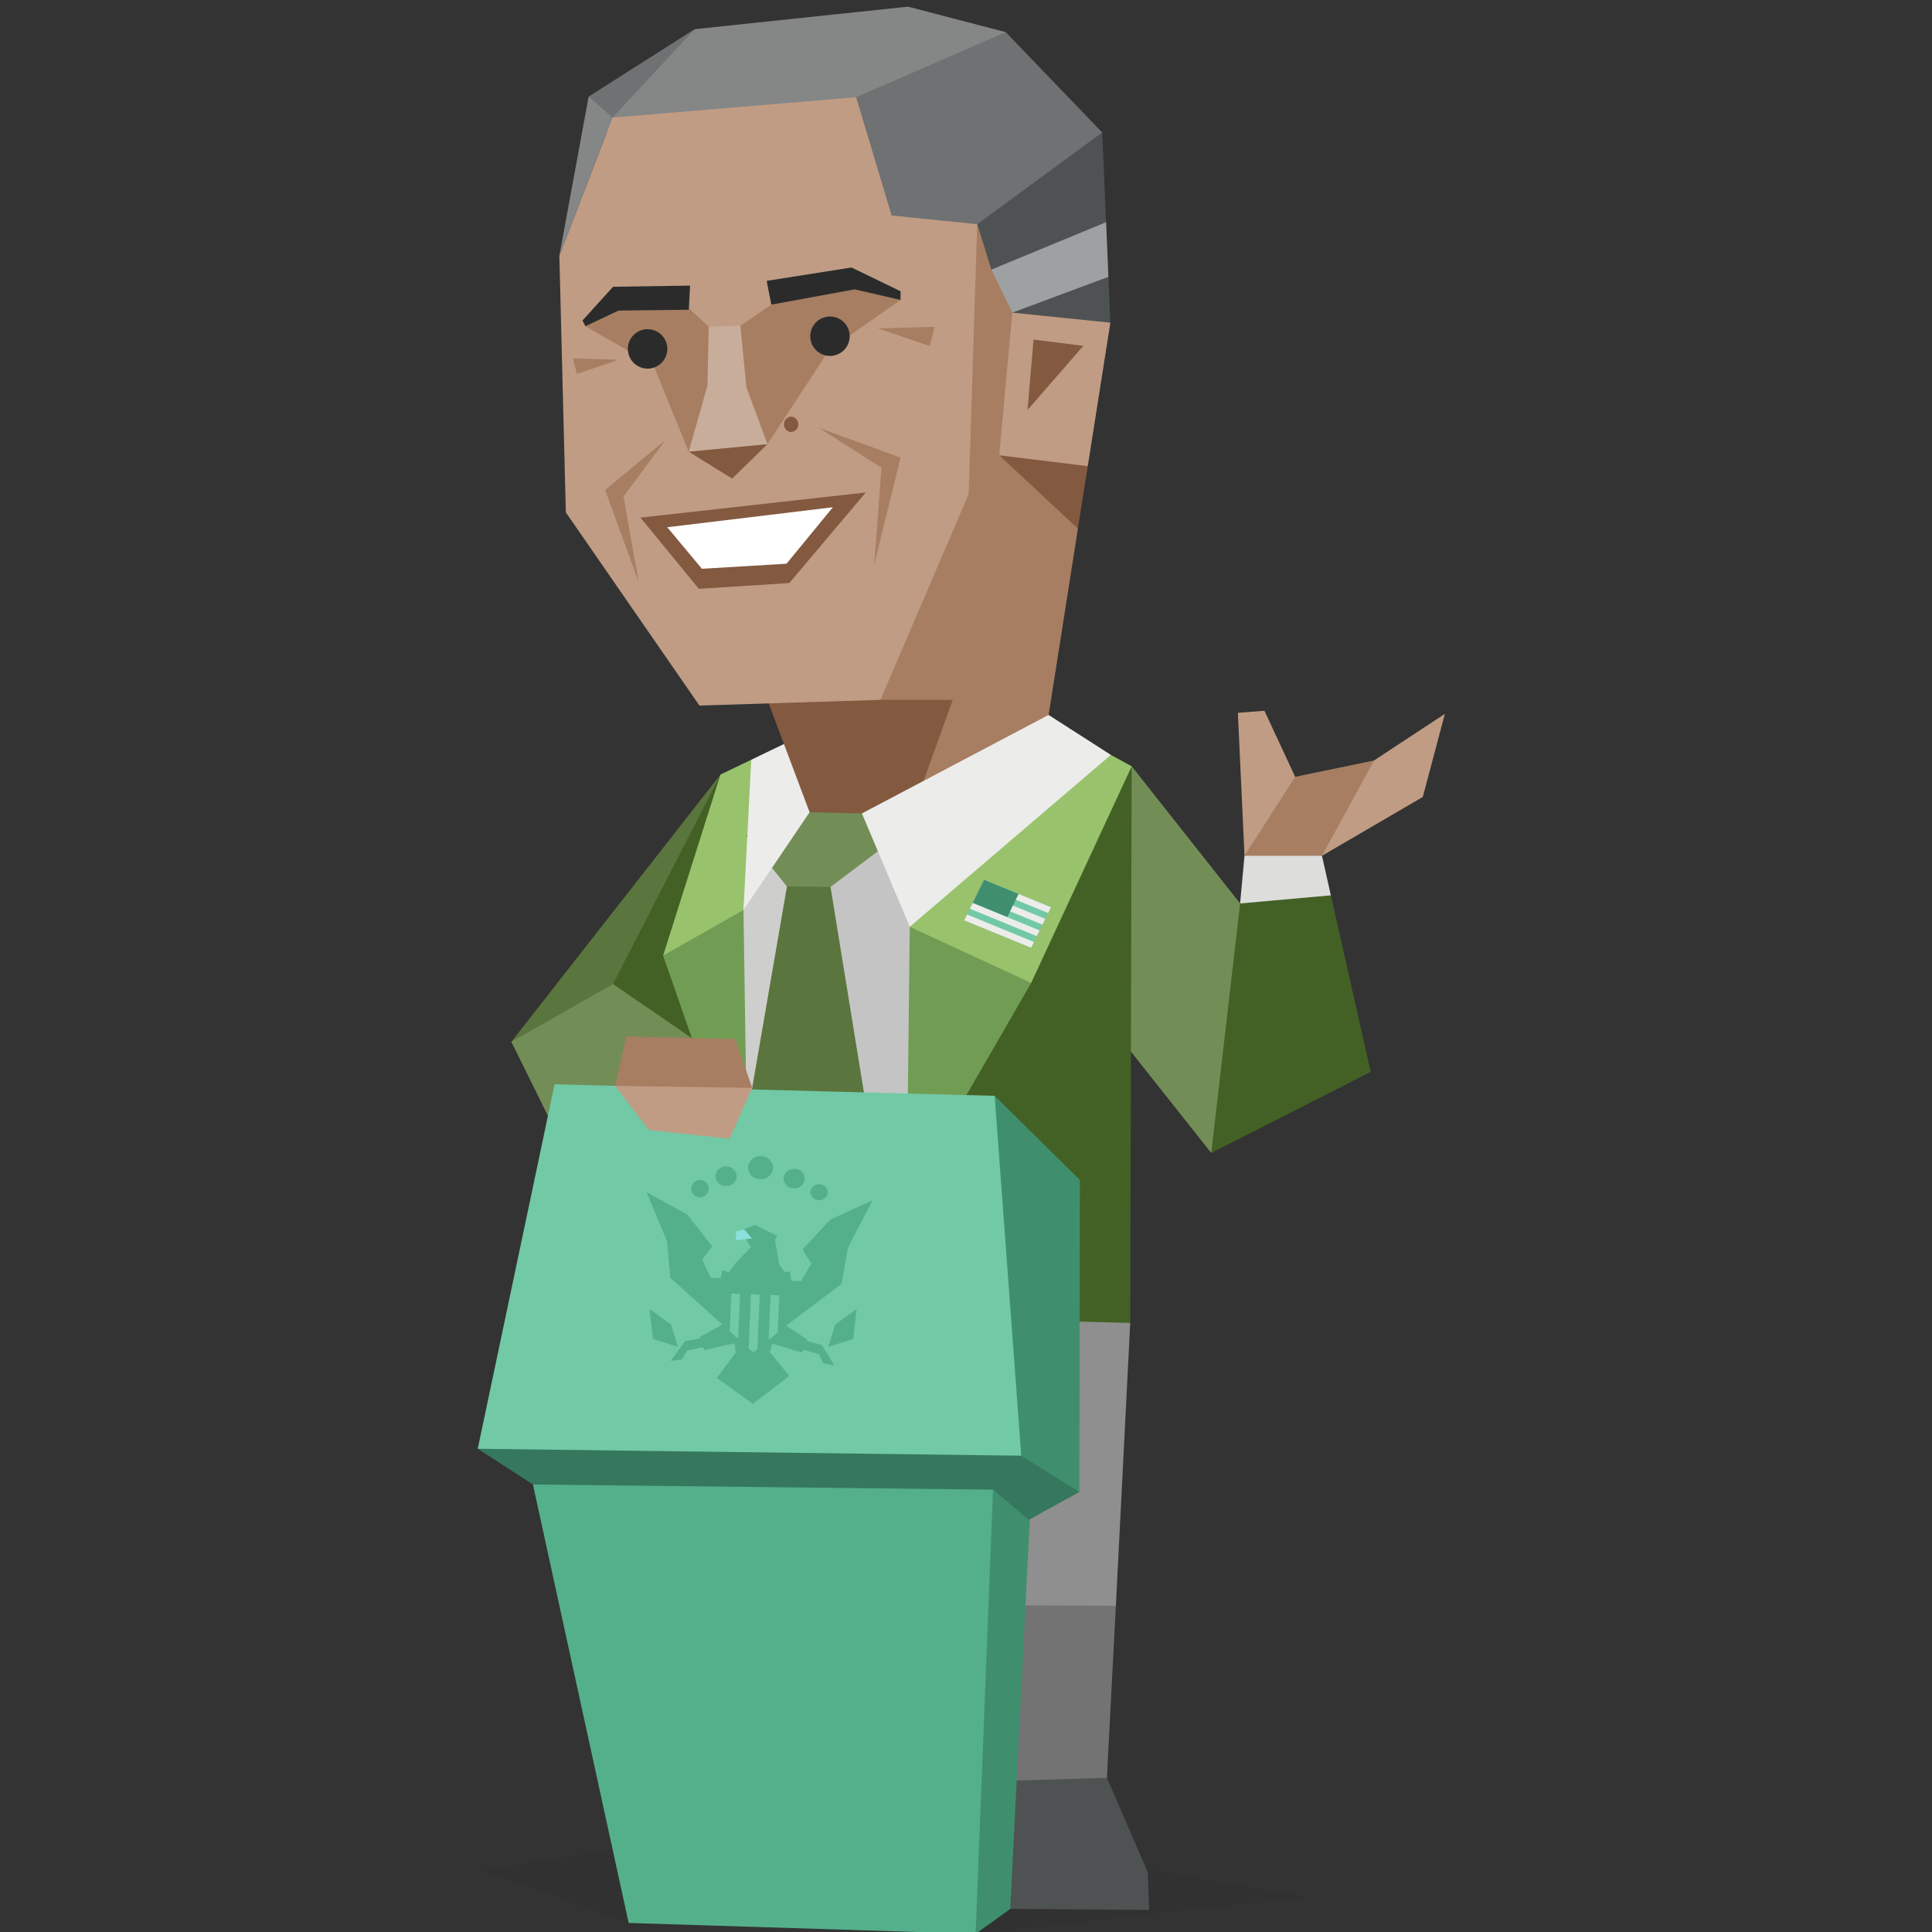 <svg id="Layer_1" data-name="Layer 1" xmlns="http://www.w3.org/2000/svg" viewBox="0 0 400 400"><rect x="0" y="0" width="400" height="400" fill="#333333" stroke="none"/><defs><style>.cls-1{fill:#8f8f8f;}.cls-1,.cls-10,.cls-11,.cls-12,.cls-13,.cls-14,.cls-15,.cls-16,.cls-17,.cls-18,.cls-19,.cls-2,.cls-20,.cls-21,.cls-22,.cls-23,.cls-24,.cls-25,.cls-26,.cls-27,.cls-28,.cls-3,.cls-4,.cls-5,.cls-6,.cls-7,.cls-8,.cls-9{fill-rule:evenodd;}.cls-2,.cls-9{fill:#2b2b2b;}.cls-2{opacity:0.15;}.cls-3{fill:#738d57;}.cls-4{fill:#4f5253;}.cls-5{fill:#737373;}.cls-6{fill:#5a753d;}.cls-7{fill:#c4c4c4;}.cls-8{fill:#cececd;}.cls-10{fill:#446125;}.cls-11{fill:#709d53;}.cls-12{fill:#99c26d;}.cls-13{fill:#ececeb;}.cls-14{fill:#835940;}.cls-15{fill:#a77e62;}.cls-16{fill:#c09c84;}.cls-17{fill:#9da1a2;}.cls-18{fill:#6f7173;}.cls-19{fill:#858686;}.cls-20{fill:#72c9a6;}.cls-21{fill:#3f8f6f;}.cls-22{fill:#dddddc;}.cls-23{fill:#474747;}.cls-24{fill:#54b08b;}.cls-25{fill:#35785d;}.cls-26{fill:#8ce0dc;}.cls-27{fill:#c9ad9b;}.cls-28{fill:#fff;}</style></defs><title>diplomats_ENFJ_famous_real_barack_obama</title><polygon class="cls-1" points="231.03 332.46 234 273.9 223.55 258.97 203.2 274.15 207.24 332.35 213.15 347.76 231.03 332.46"/><polygon class="cls-2" points="99.61 387.3 179.88 374.05 221.01 384.09 270.92 392.74 201.99 400.38 130.16 398.13 99.61 387.3"/><polygon class="cls-3" points="230.82 213.53 250.78 238.71 261.79 215.19 256.75 187.05 234.31 158.65 217.4 184.79 230.82 213.53"/><polygon class="cls-4" points="229.17 368.08 237.63 387.6 234.63 389.18 204.08 389.44 201.5 388.08 207.55 368.73 224.39 352.71 229.17 368.08"/><polygon class="cls-5" points="231.03 332.46 229.17 368.08 218.31 368.41 207.55 368.74 207.24 332.35 231.03 332.46"/><polygon class="cls-4" points="199.19 395.14 237.93 395.43 237.63 387.6 198.9 387.31 199.19 395.14"/><polygon class="cls-6" points="154.09 197.79 149.17 160.36 105.87 215.69 139.02 240.73 154.09 197.79"/><path class="cls-7" d="M195.05,174.54s0,.06-.05.09,0-.13.05-.09h0M158,244.46l8.53,9.61L202.78,249s-3.56-32.34-5.86-54.4v-.1l0-.44-.05-.54-.06-.53v0l-.05-.49c-1.09-10.49-1.83-18.15-1.65-17.92-.2-.25-4.88-6.41-11.87-5.24-3.9.66-9.38,9-13.3,9.87l1.7,1.47c-7.55,1.74-14,3.16-14,3.16l.31,47.44-.13,1.13.14.21Z"/><path class="cls-8" d="M141.22,242.36l8.73,8.81,2.48.09,2,1.77-.1-1.7,11,.39-.1-8.36,2-62.13h0v-.52h0l0,0h0l0,0h0l-.07,0h0l-.08,0h0l-.1-.05h0l-.11-.06h0l-.13-.06h0l-.14-.08h0l-.16-.09h0l-.17-.09h0l-.19-.1h0l-.2-.1h0l-.21-.12h0l-.23-.11h0l-.23-.12h0l-.25-.13h0l-.26-.13h0l-.26-.14h0l-.28-.15h0l-.28-.14h0l-.29-.15h0l-.3-.16h0l-.3-.16h0l-.31-.16h0l-.32-.16h0L162,178h0l-.32-.16h0l-.33-.17h0l-.33-.17h0l-.34-.17h0l-.33-.17h0l-.34-.17h0l-.34-.17h0l-.33-.17h0l-.34-.16h0l-.34-.17h0l-.33-.17h0l-.33-.17h0l-.32-.16h0l-.32-.16h0l-.33-.16h0l-.32-.16h0l-.31-.15h0l-.31-.15h0l-.3-.14h0l-.29-.14h0l-.28-.14h0l-.28-.13h0l-.27-.12h0l-.26-.12h0l-.25-.12h0l-.24-.11h0l-.24-.1h0l-.22-.09h0l-.21-.09h0l-.2-.08h0l-.18-.07h0l-.17-.06h0l-.16-.06h0l-.14-.05h0l-.12,0h0l-.12,0h0l-.09,0h0a.14.14,0,0,0-.09,0l-.1,0h0l-.1,0h0l-.12.07c-.07.07-.16.14-.24.23h0l-.14.15h0l-.13.17h0l-.15.19h0c-.2.27-.41.59-.63,1l-.34.58h0l-.36.63h0l-.18.33-.19.35h0l-.38.74h0l-.38.77-.2.4h0l-.39.81h0l-.4.84h0l-.19.43h0l-.59,1.29h0c-.33.72-.65,1.44-.95,2.14h0l-.19.42h0l-.18.41h0l-.17.41h0l-.33.79h0l-.78,1.83h0c-.8,1.91-1.32,3.22-1.32,3.22Z"/><polygon class="cls-9" points="143.31 246.72 148.26 248 187.71 248.18 190.09 252.17 187.61 256.8 147.96 255.72 143.31 246.72"/><polygon class="cls-10" points="194.55 220.12 187.71 248.18 187.61 256.8 212.47 273.33 234 273.9 234.3 158.65 194.55 220.12"/><polygon class="cls-10" points="149.17 160.36 126.92 203.74 134.28 248.81 147.96 255.72 148.26 248 149.17 160.36"/><polygon class="cls-6" points="166.7 177.53 162.93 183.53 154.5 232.38 165.31 243.37 179.78 231.83 171.95 183.62 166.7 177.53"/><polygon class="cls-11" points="150.86 184.76 153.93 188.4 154.82 248.14 137.29 197.84 150.86 184.76"/><polygon class="cls-12" points="157.8 167.51 155.54 157.3 149.17 160.36 137.29 197.84 153.93 188.4 157.8 167.51"/><polygon class="cls-12" points="188.5 179.35 188.36 191.88 196.64 205.69 213.49 203.5 234.31 158.65 229.99 156.29 188.5 179.35"/><polygon class="cls-3" points="154.51 173.09 162.93 183.53 171.95 183.62 187.52 171.91 163.13 161.83 154.51 173.09"/><polygon class="cls-13" points="171.5 166.48 167.62 168.17 153.93 188.4 155.54 157.3 163.94 153.25 171.5 166.48"/><polygon class="cls-14" points="155.48 135.85 167.62 168.17 178.45 168.41 182.01 169.22 202.57 157.24 211.51 128.44 155.48 135.85"/><polygon class="cls-15" points="182.27 144.9 197.25 144.91 187.74 171.38 217.11 148.02 223.17 109.45 216.56 29.22 188.53 38.56 182.27 144.9"/><polygon class="cls-14" points="217.25 90.75 206.88 94.26 223.17 109.45 225.21 96.52 217.25 90.75"/><polygon class="cls-16" points="219.86 57.26 229.89 66.81 225.21 96.52 206.88 94.26 209.59 64.73 219.86 57.26"/><polygon class="cls-4" points="207.17 23.6 228.2 27.43 229.89 66.81 209.59 64.73 217.19 55.37 205.25 55.82 202.32 46.42 207.17 23.6"/><polygon class="cls-17" points="229 46 229.48 57.32 209.59 64.73 205.25 55.82 229 46"/><polygon class="cls-18" points="208.23 6.65 228.2 27.43 202.32 46.42 184.6 50.51 173.58 39.77 167.29 20.96 181.54 11.71 208.23 6.65"/><polygon class="cls-19" points="123.5 28 125.34 20.69 143.9 6.03 187.99 1.38 190.3 10.26 177.25 20.13 123.5 28"/><path class="cls-18" d="M124,23.48,121.87,20l22-14L126.81,24.35,124,23.48"/><polygon class="cls-19" points="187.99 1.38 208.23 6.65 177.25 20.13 187.99 1.38"/><polygon class="cls-16" points="115.81 52.93 117.15 106.08 144.81 146.08 182.27 144.9 200.55 102.29 202.32 46.42 184.6 44.61 177.25 20.13 126.81 24.35 115.81 52.93"/><polygon class="cls-19" points="115.81 52.93 126.81 24.35 121.87 20 115.81 52.93"/><polygon class="cls-14" points="213.98 70.31 224.28 71.61 212.74 84.88 213.98 70.31"/><polygon class="cls-13" points="217.1 148.02 178.45 168.41 188.36 191.88 229.99 156.29 217.1 148.02"/><polygon class="cls-11" points="188.36 191.88 187.71 248.18 213.49 203.5 188.36 191.88"/><polygon class="cls-20" points="203.73 182.16 217.58 187.84 213.48 196.22 199.63 190.54 203.73 182.16"/><polygon class="cls-21" points="210.89 185.09 203.73 182.16 201.39 186.95 208.55 189.88 210.89 185.09"/><polygon class="cls-13" points="210.89 185.09 217.58 187.84 216.99 189.03 210.3 186.29 210.89 185.09"/><polygon class="cls-13" points="209.13 188.69 215.82 191.43 216.41 190.23 209.72 187.49 209.13 188.69"/><polygon class="cls-13" points="200.81 188.15 214.65 193.82 215.24 192.63 201.39 186.95 200.81 188.15"/><polygon class="cls-13" points="199.63 190.54 213.48 196.22 214.07 195.02 200.22 189.34 199.63 190.54"/><polygon class="cls-3" points="126.92 203.74 105.87 215.69 122.03 248.41 143.18 214.9 126.92 203.74"/><polygon class="cls-10" points="283.79 221.91 250.78 238.71 256.75 187.05 266.37 183.27 275.54 185.37 283.79 221.91"/><polygon class="cls-22" points="257.66 177.18 256.75 187.05 275.54 185.37 273.7 177.18 265 174.67 257.66 177.18"/><polygon class="cls-16" points="256.29 147.58 257.66 177.18 266.6 171.73 268.15 160.83 261.79 147.16 256.29 147.58"/><polygon class="cls-15" points="283.33 163.54 273.7 177.18 257.66 177.18 268.15 160.83 284.48 157.45 283.33 163.54"/><polygon class="cls-16" points="299.15 147.79 284.48 157.45 273.7 177.18 294.57 165.01 299.15 147.79"/><polygon class="cls-23" points="193.06 286.16 148.26 369.73 151.54 333.7 167.38 278.15 175.25 269.68 193.06 286.16"/><polygon class="cls-21" points="215.79 263.19 209.16 395.22 201.99 400.38 198.36 381.24 203.63 264.7 207.8 259.16 212.56 259.13 215.79 263.19"/><polygon class="cls-24" points="195.77 255.78 205.59 308.42 201.99 400.38 130.16 398.13 110.34 307.35 121.51 304.92 195.77 255.78"/><polygon class="cls-25" points="212.99 314.67 223.47 308.9 211.63 297.13 104.37 296.39 98.91 299.95 110.34 307.35 205.59 308.42 212.99 314.67"/><polygon class="cls-21" points="223.57 244.3 205.93 226.88 201.28 238.23 211.44 301.39 223.47 308.9 223.57 244.3"/><polygon class="cls-20" points="114.82 224.49 98.91 299.95 211.44 301.39 205.93 226.88 114.82 224.49"/><polygon class="cls-16" points="127.37 224.82 134.31 233.95 151.03 235.77 155.74 225.24 142.43 220.48 127.37 224.82"/><polygon class="cls-15" points="129.68 214.59 152.22 215.11 155.74 225.24 127.37 224.82 129.68 214.59"/><polygon class="cls-24" points="146.38 276.82 141.84 277.68 138.86 281.76 141.21 281.44 142.27 279.63 146.98 278.64 146.38 276.82"/><path class="cls-24" d="M150.86,272.65c-.33,0-1.33,1.58-1.33,1.58l-4.61,2.58.87,2.73s8.61-2,9.08-2-4-4.94-4-4.94"/><polygon class="cls-24" points="153.03 279.64 152.31 280.02 148.43 285.29 155.88 290.66 163.41 284.88 159.38 279.93 153.03 279.64"/><path class="cls-24" d="M152,277.58l.32,2.44,3.42,2.21,3.65-2.3.82-2.78s-8.15-.16-8-.29-.19.72-.19.72"/><polygon class="cls-24" points="165.7 277.27 170.15 278.46 172.78 282.74 170.45 282.25 169.55 280.37 164.94 279.05 165.7 277.27"/><path class="cls-24" d="M161.58,272.79c.33,0,1.2,1.67,1.2,1.67l4.37,2.91-1.1,2.67s-8.42-2.58-8.88-2.6,4.41-4.65,4.41-4.65"/><polygon class="cls-24" points="163.43 265.18 165.89 265.22 167.98 261.61 166.14 258.71 171.84 252.54 180.68 248.48 175.57 258.3 174.22 265.84 162.78 274.46 162.41 270.48 163.43 265.18"/><polygon class="cls-24" points="149.61 264.68 147.16 264.55 145.37 260.8 147.46 258.04 142.31 251.48 133.84 246.8 138.09 256.95 138.8 264.57 149.53 274.23 150.18 270.05 149.61 264.68"/><polygon class="cls-24" points="154.24 260.47 152.32 261.48 150.38 264.11 161.46 265.3 162.49 263.44 161.31 261.73 159.07 259.72 154.24 260.47"/><polygon class="cls-24" points="154.27 255.43 154.07 254.52 156.31 253.62 160.97 255.91 160.45 256.58 161.31 261.73 158.84 260.85 156.98 261.47 155.47 260.86 152.32 261.48 155.48 258.22 154.25 256.29 154.27 255.43"/><polygon class="cls-24" points="149.77 266.21 148.56 267.71 149.53 274.23 155.93 280.01 162.78 274.46 164.35 268.25 161.76 266.15 149.77 266.21"/><path class="cls-20" d="M159.14,277.42l1.88-1.53.36-8.45-1.81-.06ZM155,279.16l.94.85.87-.7.51-12-1.81-.07Zm-3.91-3.54,1.74,1.58.43-10.05-1.81-.06Z"/><polygon class="cls-24" points="149.54 262.97 148.56 267.71 164.35 268.28 164.35 268.25 163.52 263.21 159.68 264.08 156.65 262.34 152.92 263.92 149.54 262.97"/><polygon class="cls-26" points="154.07 254.52 152.41 254.98 152.38 256.8 155.68 256.41 154.07 254.52"/><path class="cls-24" d="M150.41,241.51a2.09,2.09,0,0,1,2.11,2.1,2.13,2.13,0,0,1-2.28,1.93,2.11,2.11,0,0,1-2.12-2.09,2.14,2.14,0,0,1,2.29-1.94m14.09.51a2.11,2.11,0,0,0-2.28,1.93,2.09,2.09,0,0,0,2.11,2.09,2.12,2.12,0,0,0,2.28-1.93A2.09,2.09,0,0,0,164.5,242Zm5.17,3.17a1.75,1.75,0,0,0-1.87,1.59,1.7,1.7,0,0,0,1.73,1.7,1.73,1.73,0,0,0,1.86-1.58A1.71,1.71,0,0,0,169.67,245.19ZM145,244.31a1.71,1.71,0,0,1,1.72,1.71,1.8,1.8,0,1,1-1.72-1.71Zm12.57-4.93a2.47,2.47,0,0,1,2.49,2.47,2.51,2.51,0,0,1-2.7,2.29,2.48,2.48,0,0,1-2.49-2.48A2.51,2.51,0,0,1,157.56,239.38Z"/><polygon class="cls-24" points="134.48 271.01 135.18 277.21 140.37 278.86 138.92 274.23 134.48 271.01"/><polygon class="cls-24" points="177.36 271.01 176.65 277.21 171.47 278.86 172.92 274.23 177.36 271.01"/><polygon class="cls-15" points="128.08 61.48 121.21 67.54 135.31 75.67 142.59 93.52 149.43 85.69 158.89 91.96 171.68 72.43 186.45 62.1 175.46 57.63 159.69 63.07 153.29 67.45 150.85 71.23 146.73 67.62 142.62 63.84 128.08 61.48"/><polygon class="cls-14" points="146.04 89.46 142.59 93.52 151.58 99.09 158.89 91.96 146.04 89.46"/><polygon class="cls-14" points="132.6 107.17 144.69 121.91 163.42 120.71 179.25 101.96 132.6 107.17"/><polygon class="cls-9" points="158.73 58.15 159.69 63.07 176.95 59.91 186.45 62.1 186.45 60.3 176.29 55.38 158.73 58.15"/><polygon class="cls-9" points="142.87 59.13 126.93 59.37 120.6 66.36 121.21 67.54 128.05 64.3 142.61 64.13 142.87 59.13"/><polygon class="cls-27" points="146.73 67.62 146.47 79.84 142.59 93.52 158.89 91.96 154.52 80.13 153.29 67.45 146.73 67.62"/><polygon class="cls-28" points="138.15 109.16 172.44 105.02 162.84 116.71 145.32 117.76 138.15 109.16"/><polygon class="cls-15" points="169.54 88.57 182.5 96.84 181 116.87 186.46 94.75 169.54 88.57"/><polygon class="cls-15" points="137.73 91.15 129.1 102.81 132.24 120.52 125.28 101.44 137.73 91.15"/><path class="cls-14" d="M163.8,86.25a1.61,1.61,0,0,1,0,3.21,1.61,1.61,0,0,1,0-3.21"/><path class="cls-9" d="M134.09,68.16A4.08,4.08,0,1,1,130,72.23a4.07,4.07,0,0,1,4.07-4.07"/><path class="cls-9" d="M171.83,65.53a4.08,4.08,0,1,1-4.07,4.07,4.08,4.08,0,0,1,4.07-4.07"/><polygon class="cls-15" points="181.74 68 193.53 67.65 192.49 71.64 181.74 68"/><polygon class="cls-15" points="128.1 74.48 118.61 74.2 119.45 77.41 128.1 74.48"/></svg>
